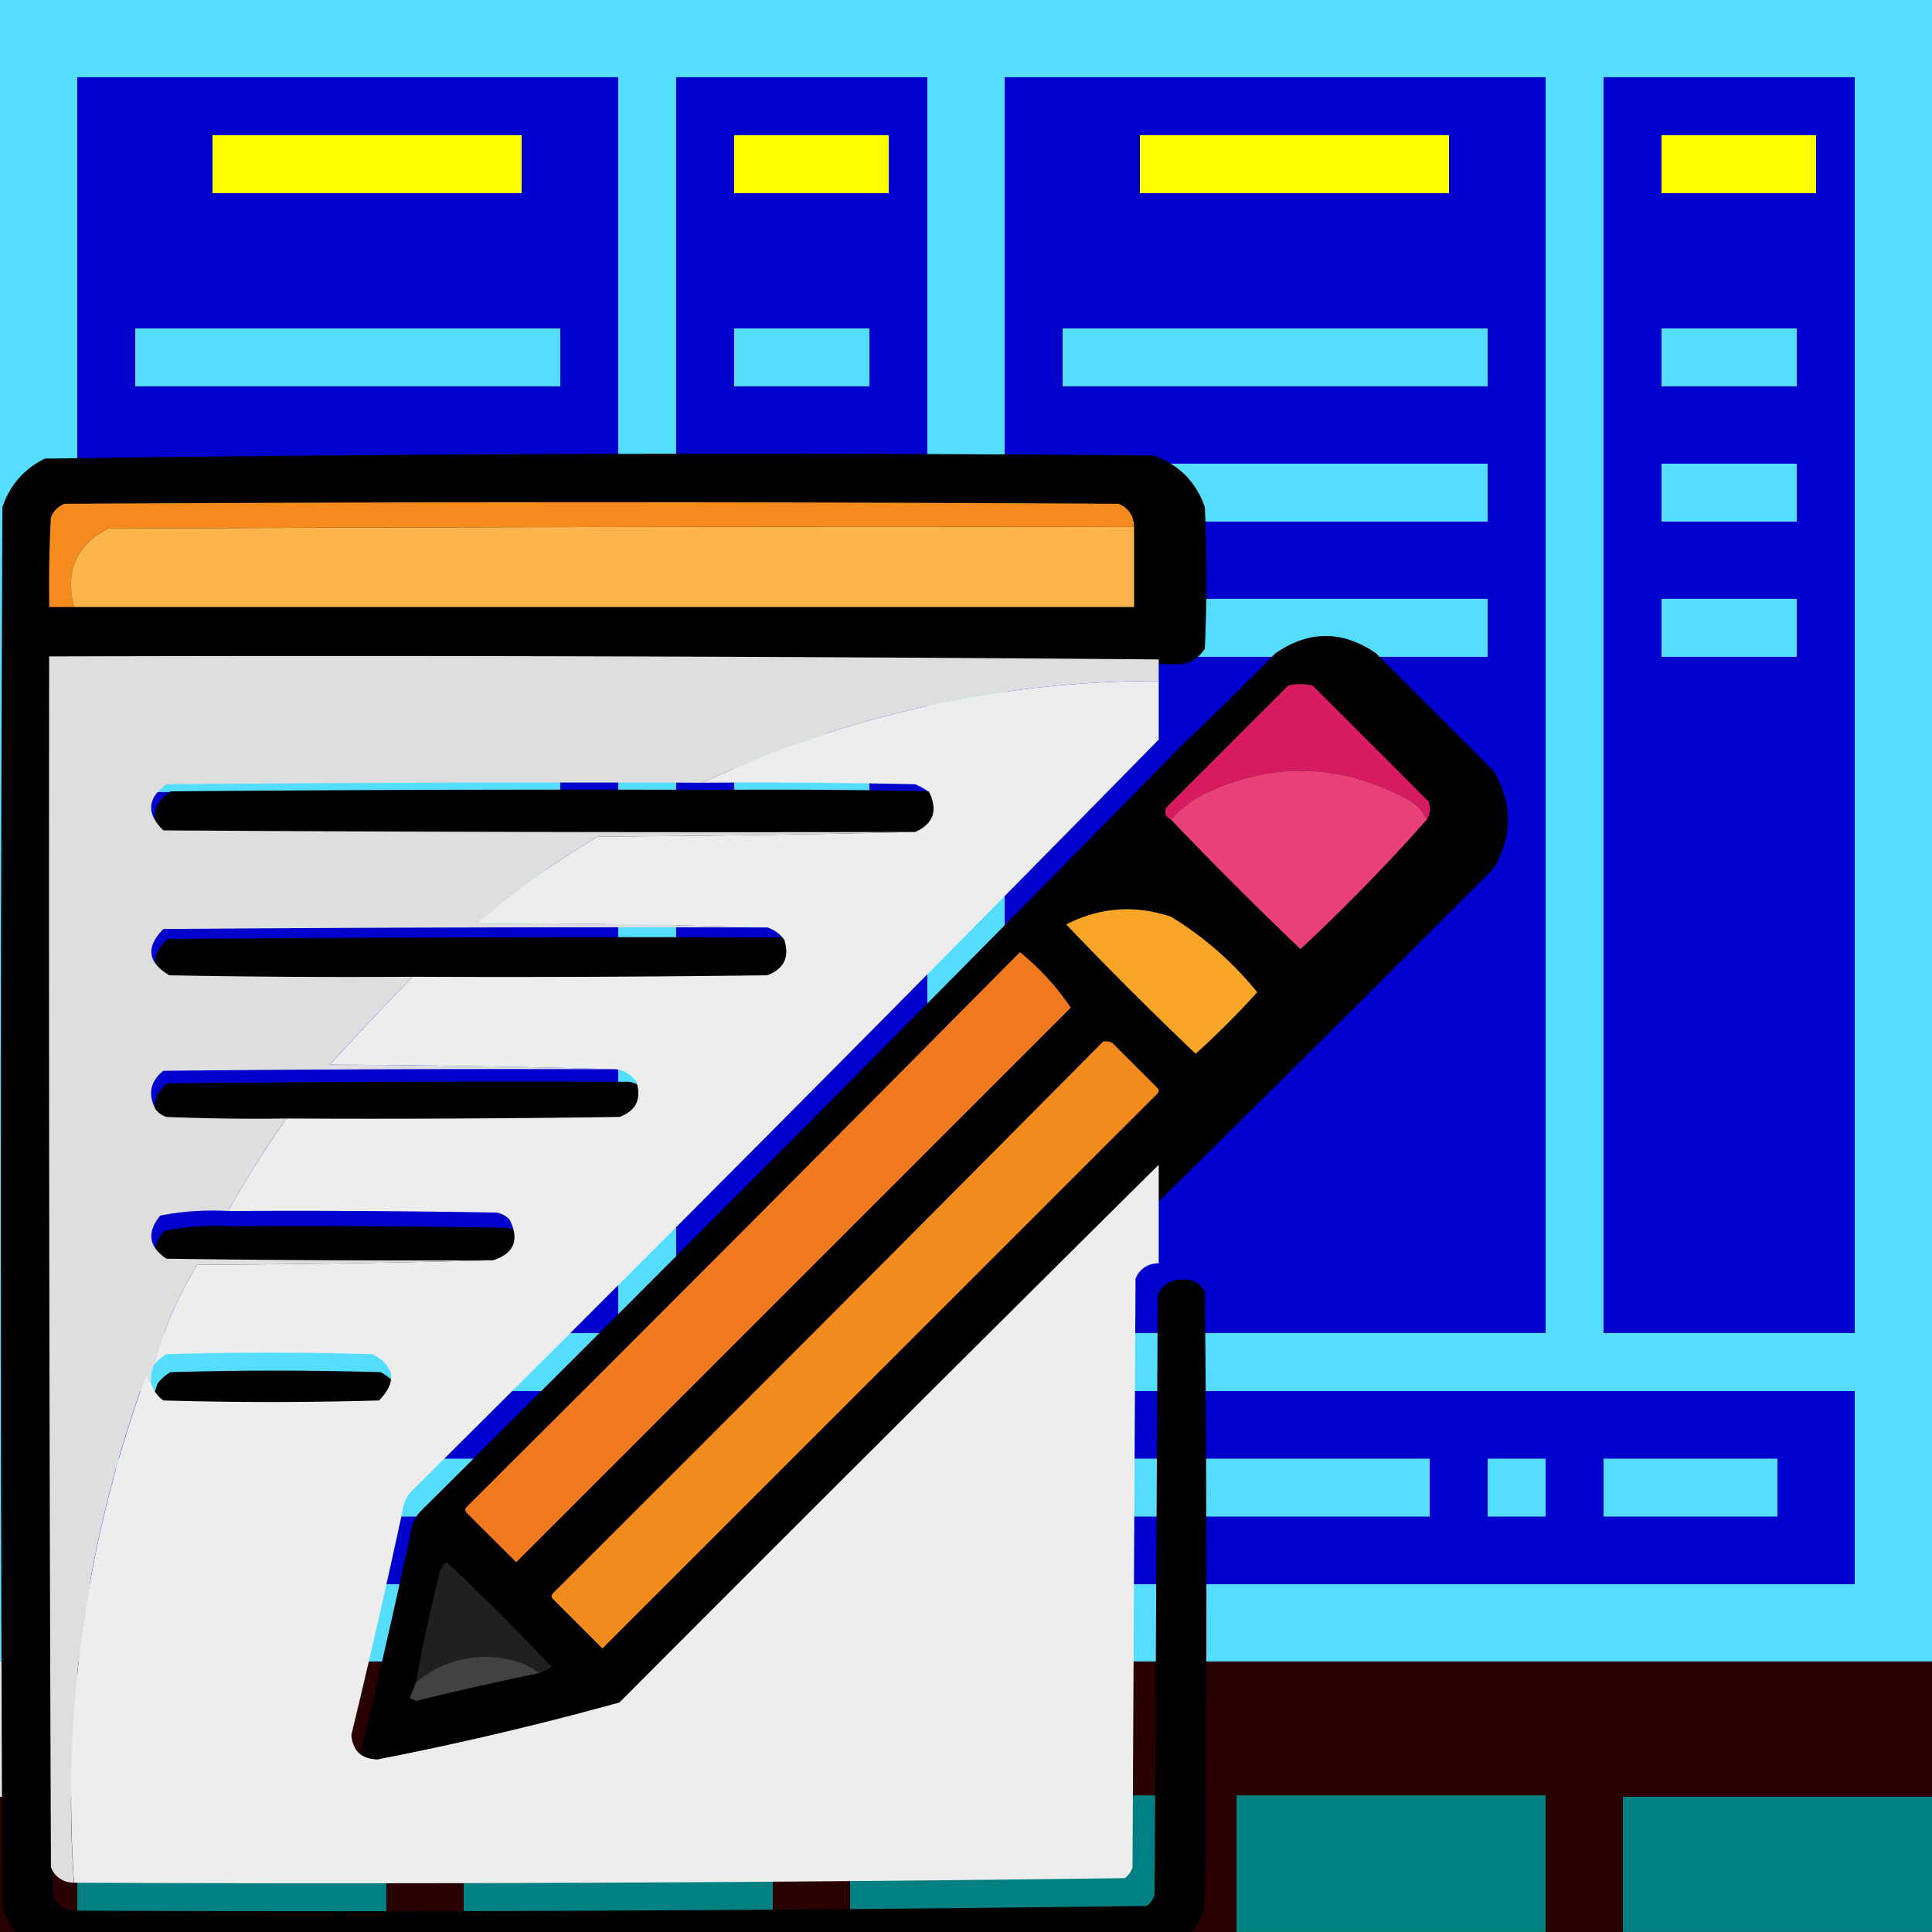 <svg xmlns="http://www.w3.org/2000/svg" width="16" height="16">
    <rect width="100%" height="100%" fill="#333333" stroke="none"/>
    <path d="M0 953.15h128v128H0Z" style="fill:#00c;fill-opacity:1;stroke-width:1.28" transform="matrix(.125 0 0 .125 0 -119.144)"/>
    <path d="M0 1063.23v17.92h128v-17.92z" style="fill:#2b0000;fill-opacity:1;stroke-width:1.28" transform="matrix(.125 0 0 .125 0 -119.144)"/>
    <path d="M30.72 1072.099v9.05H51.2v-9.05zm25.6 0v9.05H76.8v-9.05zm25.6 0v9.05h20.48v-9.05zm-76.8.092v8.959H25.6v-8.96H5.12Zm102.4 0v8.959H128v-8.96h-20.48z" style="fill:teal;fill-opacity:1;stroke-width:1.28" transform="matrix(.125 0 0 .125 0 -119.144)"/>
    <path d="M0 1063.23v8.96h10.24v-4.48H5.12v-4.48z" style="fill:#e6e6e6;fill-opacity:1;stroke-width:1.28" transform="matrix(.125 0 0 .125 0 -119.144)"/>
    <path d="M0 953.15v110.079h128V953.15Zm5.12 5.119h35.84v83.2H5.12Zm39.68 0h16.64v83.2H44.8Zm21.76 0h35.84v83.2H66.56Zm39.68 0h16.64v83.2h-16.64zm-97.28 16.64v3.84h28.16v-3.84zm39.68 0v3.84h8.96v-3.84zm21.76 0v3.84h28.16v-3.84zm39.68 0v3.84h8.96v-3.84zM8.96 983.87v3.84h28.16v-3.84zm39.68 0v3.84h8.96v-3.84zm21.76 0v3.84h28.16v-3.84zm39.68 0v3.84h8.96v-3.84zM8.96 992.83v3.84h28.16v-3.84zm39.68 0v3.84h8.96v-3.84zm21.76 0v3.84h28.16v-3.84zm39.68 0v3.84h8.96v-3.84zm-101.12 8.96v3.84h28.16v-3.84zm39.68 0v3.84h8.96v-3.84zm-39.68 8.96v3.84h28.16v-3.84zm39.68 0v3.84h8.96v-3.84zm-43.52 34.56h56.32v12.8H5.12Zm61.44 0h56.32v12.8H66.56Zm-58.88 4.48v3.84h25.6v-3.84zm29.44 0v3.84h3.84v-3.84zm7.68 0v3.84h11.52v-3.84zm24.32 0v3.84h25.6v-3.84zm29.44 0v3.84h3.84v-3.84zm7.68 0v3.84h11.52v-3.84z" style="fill:#5df;fill-opacity:1;stroke-width:1.28" transform="matrix(.125 0 0 .125 0 -119.144)"/>
    <path d="M75.52 962.109v3.841H96v-3.841zm-61.44.002v3.84h20.48v-3.84zm34.56 0v3.84h10.24v-3.84zm61.44 0v3.84h10.24v-3.84z" style="fill:#ff0;fill-opacity:1;stroke-width:1.28" transform="matrix(.125 0 0 .125 0 -119.144)"/>
    <g style="clip-rule:evenodd;fill-rule:evenodd;image-rendering:optimizeQuality;shape-rendering:geometricPrecision;text-rendering:geometricPrecision">
        <path d="M205.96 15.509c-58.833.166-117.657.662-176.463 1.492-6.648 3.314-11.148 8.48-13.5 15.5a49726.54 49726.54 0 0 0 0 445.998c2.834 8.167 8.338 13.67 16.504 16.504 116.667.667 233.332.667 349.998 0 8.167-2.833 13.671-8.337 16.504-16.504a9599.42 9599.42 0 0 0 0-196c-1.539-3.02-4.04-4.353-7.5-4-3.59.045-6.091 1.716-7.501 5.005-.333 63.667-.672 127.329-1.005 190.996A6.977 6.977 0 0 1 380.5 478a19452.499 19452.499 0 0 1-341.005 1.502c-3.59-.044-6.08-1.714-7.491-5.003-.5-131-.674-262.005-.507-393.004 120.168-.333 240.174.005 360.006 1.004 3.287-.555 5.787-2.226 7.5-5.004.667-15 .667-29.996 0-44.996-2.833-8.166-8.337-13.67-16.503-16.503-58.862-.497-117.707-.655-176.54-.488Zm231.553 57.988c-5.334 0-10.677 1.836-16.016 5.502a1246.688 1246.688 0 0 1-29.994 29.506 27866.43 27866.43 0 0 1-242.508 244c-1.75 1.99-2.745 4.316-2.994 6.993a2871.497 2871.497 0 0 1-16.504 72.005c.438 5.208 3.276 7.873 8.505 7.999a1035.432 1035.432 0 0 0 78.501-18.504 43153.258 43153.258 0 0 1 175-174.501 13937.14 13937.14 0 0 0 99.501-98.995c6-10.333 6-20.666 0-30.999L453.5 79c-5.327-3.666-10.654-5.502-15.987-5.502zm-194.01 49.005c-58-.167-116.005-.002-174.004.497-6.247 4.514-6.575 9.516-.995 15.002 81.333.5 162.666.665 244 .498 5.905-2.687 7.401-7.022 4.496-13.002a29.468 29.468 0 0 0-4.496-2.498c-22.998-.5-46-.664-69.001-.497zm21 46.995c-65.333-.167-130.667.007-196 .508-5.779 5.876-5.112 10.868 2 14.992 26.332.5 52.664.674 79 .507 38.334.167 76.669-.007 115-.507 5.446-2.11 7.27-5.944 5.492-11.5-1.45-1.964-3.275-3.297-5.491-4zm-122.502 46c-24.5.084-48.998.248-73.497.498-4.253 3.42-5.093 7.592-2.507 12.505a6.976 6.976 0 0 0 3.502 2.497c12.996.5 25.993.674 38.997.507 36.002.167 72.01-.007 108.007-.507 5.424-2.017 7.26-5.85 5.502-11.5-1.638-2.234-3.811-3.566-6.506-4-24.5-.083-48.998-.082-73.498 0zm-58.065 45.858a86.603 86.603 0 0 0-16.437 1.646c-4.425 5.44-3.76 10.105 2 13.997 35.332.5 70.663.664 105.998.497 6.74-2.153 8.574-6.478 5.501-12.992-1.17-1.393-2.667-2.234-4.496-2.507-28.998-.5-57.996-.665-86.997-.498a89.397 89.397 0 0 0-5.569-.143zm19.068 46.144c-11.166 0-22.338.164-33.505.497-1.593.95-2.926 2.117-4 3.502-.84 1.88-1.169 3.878-.994 5.999.728 2.235 2.06 4.07 3.999 5.501 23.333.667 46.663.667 69.996 0 5.83-6.006 5.163-11.008-2-15.002-11.166-.333-22.33-.497-33.496-.497z" style="display:inline;opacity:.997" transform="translate(-.396 3.356) scale(.026)"/>
        <path fill="#f68b1d" d="M9.392 4.364c-2.833-.004-5.666 0-8.499.013-.263.139-.356.356-.28.65H.408c-.004-.247 0-.493.013-.74a.192.192 0 0 1 .115-.115c2.91-.017 5.819-.017 8.728 0 .084.036.126.1.128.192z"/>
        <path fill="#fbb54c" d="M9.392 4.364v.663H.612c-.075-.294.018-.511.281-.65 2.833-.013 5.666-.017 8.499-.013z"/>
        <path fill="#dedede" d="M9.596 5.461v.179a8.8 8.8 0 0 0-3.777.842c-1.48-.004-2.96 0-4.44.013-.16.115-.169.242-.026.382 2.075.013 4.151.017 6.227.013-.872.021-1.748.034-2.629.038a6.856 6.856 0 0 0-.995.715c.804.004 1.603.017 2.399.038-1.668-.004-3.335 0-5.002.013-.148.15-.13.277.05.383a79.61 79.61 0 0 0 2.017.012c-.234.238-.464.48-.69.728.796.004 1.587.017 2.374.038-1.25-.004-2.5 0-3.751.013-.109.087-.13.193-.064.319.023.03.053.052.09.063.33.013.663.018.994.013a8.985 8.985 0 0 0-.484.766c-.19-.011-.378.002-.562.038-.113.139-.096.258.051.357.902.013 1.804.017 2.705.013-.812.021-1.629.034-2.45.038a3.18 3.18 0 0 0-.357.83.307.307 0 0 0-.025.153.142.142 0 0 1-.039-.077 10.176 10.176 0 0 0-.6 4.21.196.196 0 0 1-.19-.127A1970.29 1970.29 0 0 1 .407 5.436c3.067-.009 6.13 0 9.188.025z"/>
        <path fill="#ededed" d="M9.596 5.64v.485a711.106 711.106 0 0 1-6.189 6.226.307.307 0 0 0-.077.179 73.257 73.257 0 0 1-.42 1.837c.01.133.083.2.216.204a26.426 26.426 0 0 0 2.004-.472 1101.21 1101.21 0 0 1 4.466-4.453v.817a.196.196 0 0 0-.192.127l-.025 4.874a.178.178 0 0 1-.064.09c-2.899.038-5.8.05-8.702.038-.097-1.447.103-2.85.6-4.21a.142.142 0 0 0 .038.076.278.278 0 0 0 .102.14c.595.017 1.19.017 1.786 0 .149-.153.132-.28-.051-.383-.57-.017-1.14-.017-1.71 0a.362.362 0 0 0-.102.09 3.18 3.18 0 0 1 .357-.83c.821-.004 1.638-.017 2.45-.038.172-.055.22-.165.14-.332a.18.18 0 0 0-.114-.063c-.74-.013-1.48-.017-2.22-.013.148-.263.31-.518.484-.766.92.005 1.838 0 2.757-.013.138-.051.185-.149.14-.293a.247.247 0 0 0-.166-.102c-.787-.021-1.578-.034-2.373-.038.225-.247.455-.49.689-.728.978.005 1.956 0 2.935-.012.139-.054.185-.152.14-.294a.275.275 0 0 0-.14-.102c-.796-.021-1.595-.034-2.4-.038.311-.268.643-.506.996-.715.88-.004 1.757-.017 2.629-.038.15-.068.189-.179.114-.332a.753.753 0 0 0-.114-.063c-.587-.013-1.174-.017-1.761-.013a8.8 8.8 0 0 1 3.777-.842z"/>
        <path fill="#d71b60" d="M11.816 6.788a.339.339 0 0 0-.153-.166c-.576-.31-1.155-.318-1.735-.025a.927.927 0 0 0-.23.191c-.045-.02-.058-.055-.038-.102l1.008-1.008a.415.415 0 0 1 .204 0l.957.957a.168.168 0 0 1-.013.153z"/>
        <path fill="#ea4078" d="M11.816 6.788c-.33.372-.679.73-1.046 1.072-.367-.35-.724-.707-1.072-1.072a.927.927 0 0 1 .23-.191c.58-.293 1.159-.285 1.735.025.071.04.122.095.153.166z"/>
        <path fill="#f9a528" d="M10.412 8.217a7.219 7.219 0 0 1-.51.51c-.366-.349-.724-.706-1.072-1.071.279-.143.568-.164.868-.064.273.167.511.375.714.625z"/>
        <path fill="#f17a1f" d="M8.447 7.885c.167.137.307.29.421.46l-4.593 4.593-.409-.408c-.017-.018-.017-.035 0-.052C5.4 10.951 6.926 9.42 8.447 7.885z"/>
        <path fill="#f38a1d" d="M9.136 8.625a.126.126 0 0 1 .077.013l.37.37c.017.017.017.034 0 .051l-4.594 4.593-.408-.408c-.017-.017-.017-.034 0-.051 1.524-1.52 3.042-3.042 4.555-4.568z"/>
        <path fill="#202020" d="M4.466 13.856a.584.584 0 0 0-.255-.114.885.885 0 0 0-.766.191c.053-.3.117-.597.192-.893a.129.129 0 0 1 .064-.102c.297.28.587.57.867.867a.417.417 0 0 1-.102.051z"/>
        <path fill="#424242" d="M4.466 13.856c-.341.07-.682.147-1.02.23l-.052-.025.051-.128a.885.885 0 0 1 .766-.191.584.584 0 0 1 .255.114z"/>
    </g>
</svg>

